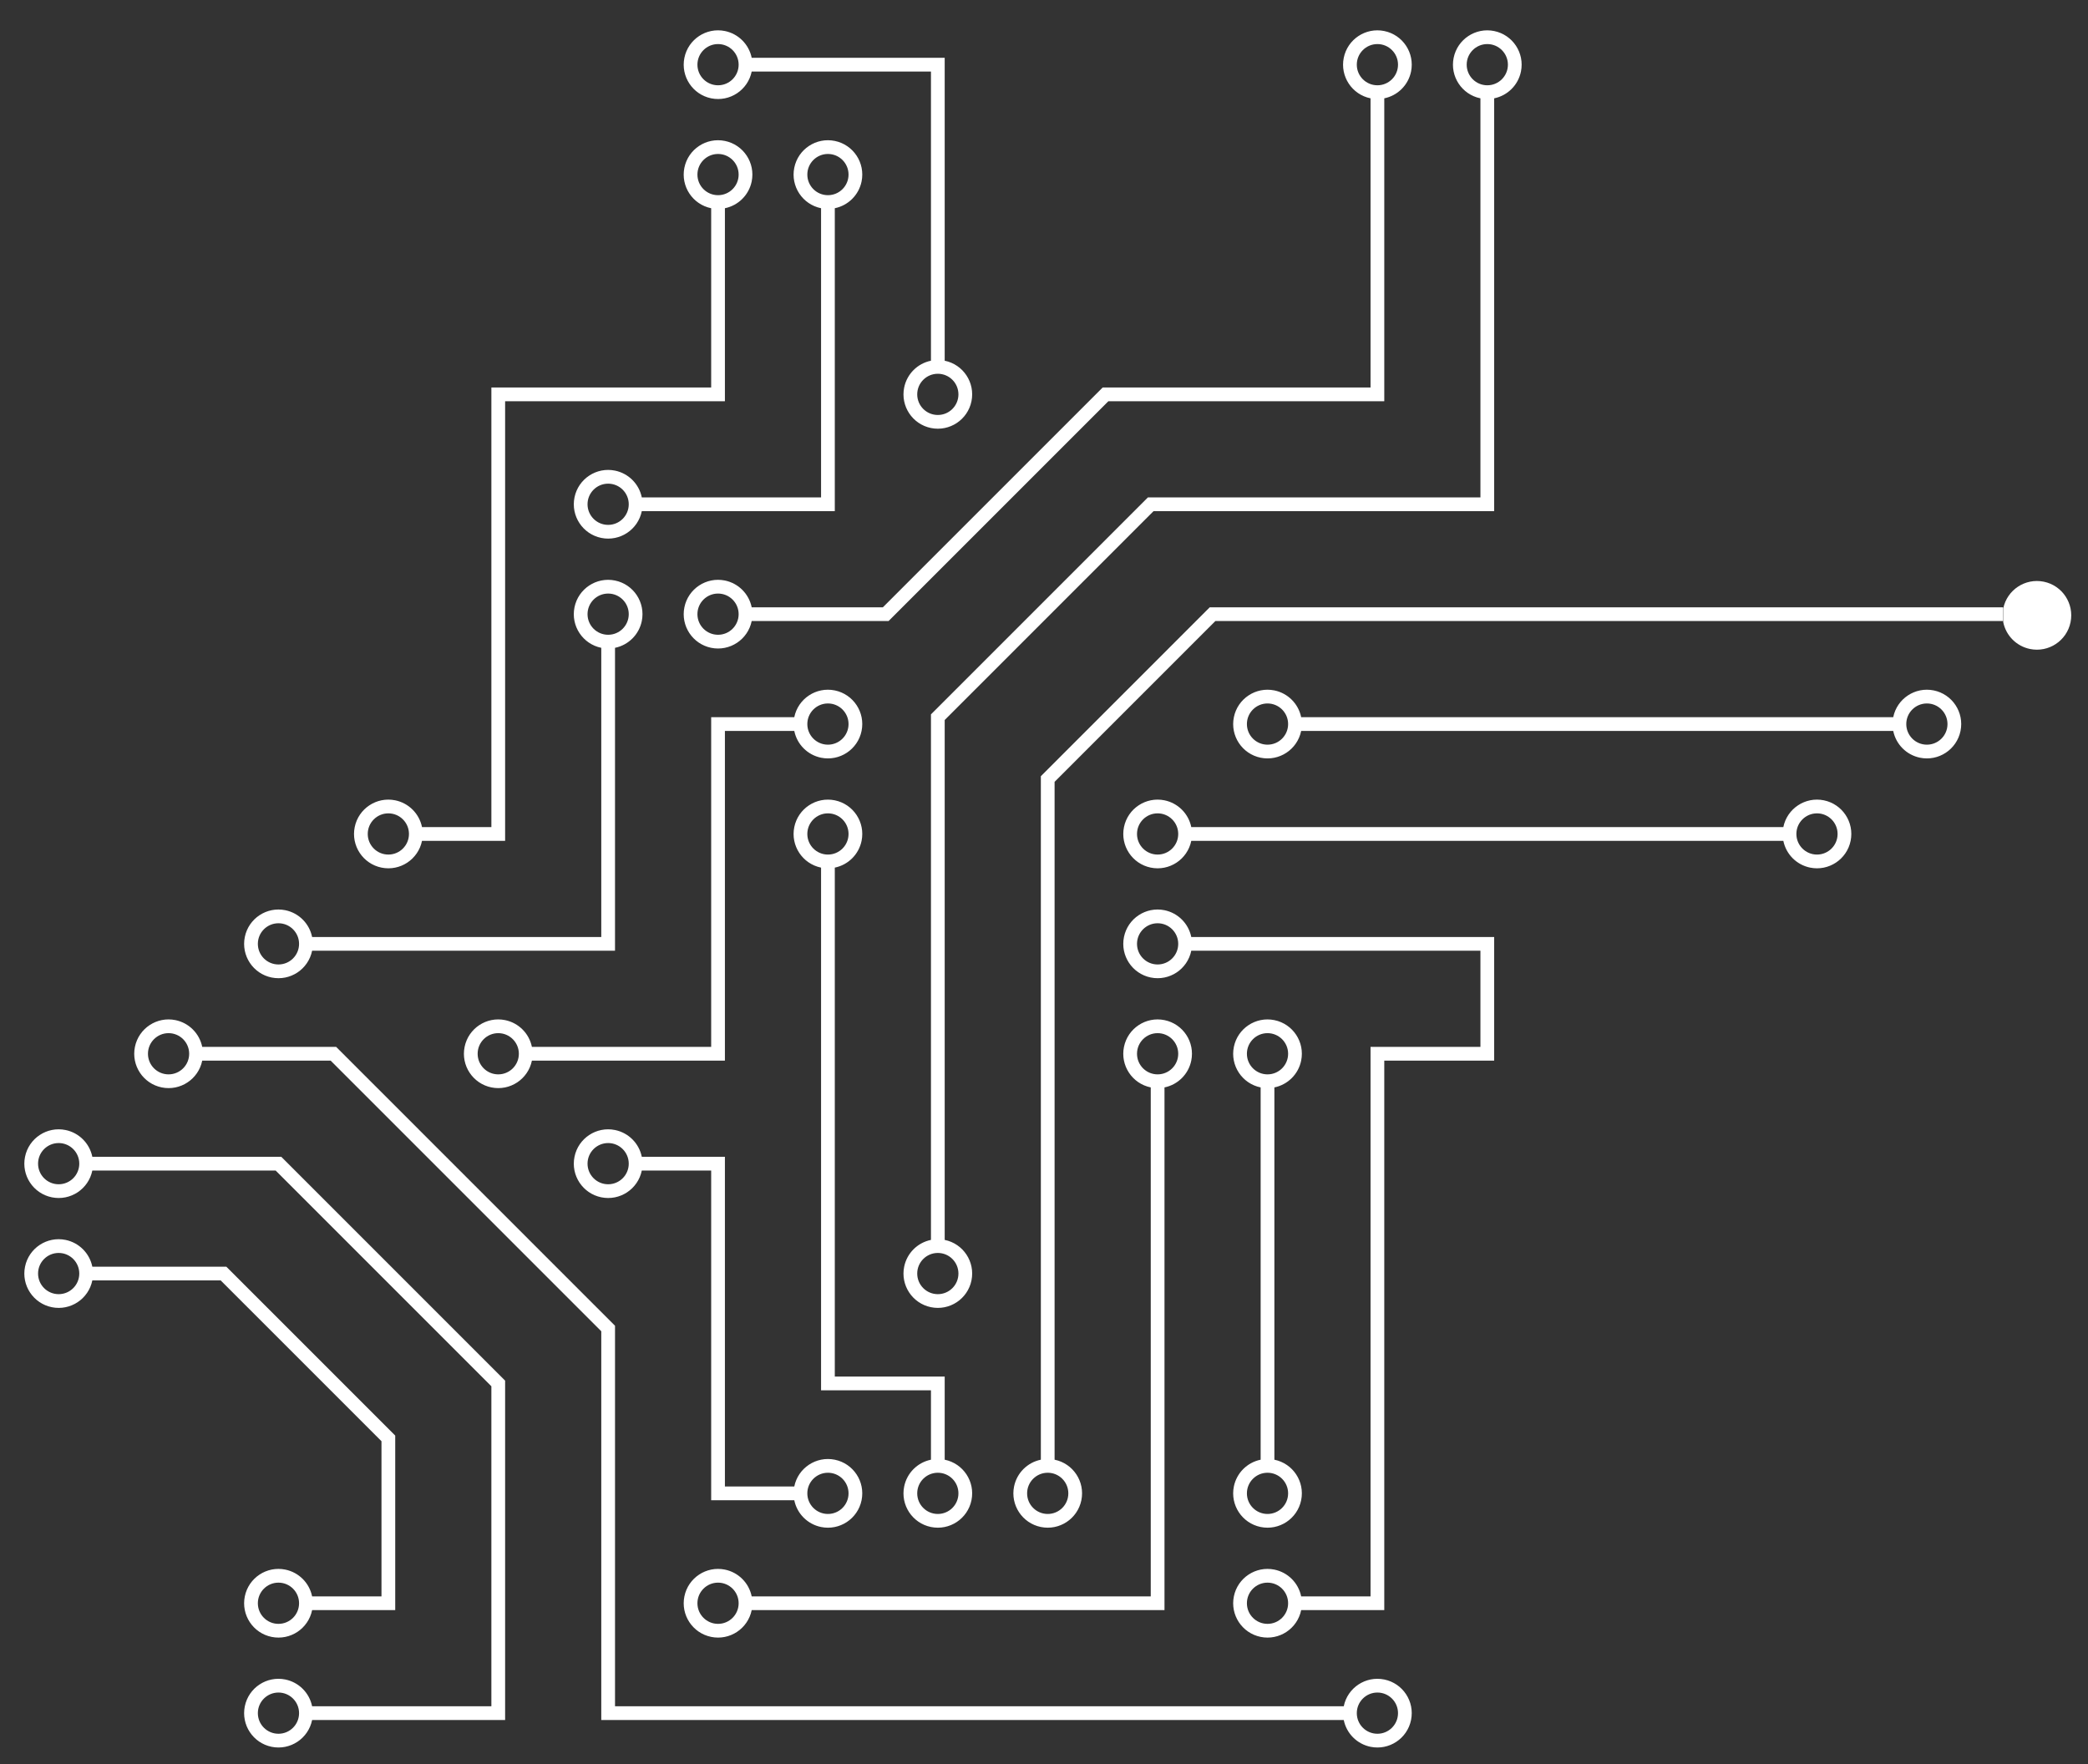 <?xml version="1.0" encoding="utf-8"?>
<!-- Generator: Adobe Illustrator 23.0.4, SVG Export Plug-In . SVG Version: 6.00 Build 0)  -->
<svg version="1.1" id="Layer_1" xmlns="http://www.w3.org/2000/svg" xmlns:xlink="http://www.w3.org/1999/xlink" x="0px" y="0px"
	 viewBox="0 0 304 256.869" style="enable-background:new 0 0 304 256.869;" xml:space="preserve">
<rect x="0" y="0" width="304" height="256.869" fill="#333333" stroke="none"/>
<style type="text/css">
	.st0{fill:#FFFFFF;}
</style>
<g>
	<path class="st0" d="M259.642,120.416c0.552-2.706,3.193-4.451,5.899-3.899s4.451,3.193,3.899,5.899
		c-0.552,2.706-3.193,4.451-5.899,3.899c-1.964-0.401-3.498-1.935-3.899-3.899h-86.2c-0.552,2.706-3.193,4.451-5.899,3.899
		c-2.706-0.552-4.451-3.193-3.899-5.899c0.552-2.706,3.193-4.451,5.899-3.899c1.964,0.401,3.498,1.935,3.899,3.899H259.642z
		 M189.442,106.416c-0.552,2.706-3.193,4.451-5.899,3.899c-2.706-0.552-4.451-3.193-3.899-5.899
		c0.552-2.706,3.193-4.451,5.899-3.899c1.964,0.401,3.498,1.935,3.899,3.899h86.2c0.552-2.706,3.193-4.451,5.899-3.899
		s4.451,3.193,3.899,5.899c-0.552,2.706-3.193,4.451-5.899,3.899c-1.964-0.401-3.498-1.935-3.899-3.899H189.442z M185.542,212.516
		c2.706,0.552,4.451,3.193,3.899,5.899c-0.552,2.706-3.193,4.451-5.899,3.899c-2.706-0.552-4.451-3.193-3.899-5.899
		c0.401-1.964,1.935-3.498,3.899-3.899v-54.2c-2.706-0.552-4.451-3.193-3.899-5.899c0.552-2.706,3.193-4.451,5.899-3.899
		c2.706,0.552,4.451,3.193,3.899,5.899c-0.401,1.964-1.935,3.498-3.899,3.899V212.516z M121.542,126.316v74.1h16v12.1
		c2.706,0.552,4.451,3.193,3.899,5.899c-0.552,2.706-3.193,4.451-5.899,3.899c-2.706-0.552-4.451-3.193-3.899-5.899
		c0.401-1.964,1.935-3.498,3.899-3.899v-10.1h-16v-76.1c-2.706-0.552-4.451-3.193-3.899-5.899c0.552-2.706,3.193-4.451,5.899-3.899
		c2.706,0.552,4.451,3.193,3.899,5.899C125.04,124.38,123.505,125.915,121.542,126.316L121.542,126.316z M115.642,104.416
		c0.552-2.706,3.193-4.451,5.899-3.899c2.706,0.552,4.451,3.193,3.899,5.899c-0.552,2.706-3.193,4.451-5.899,3.899
		c-1.964-0.401-3.498-1.935-3.899-3.899h-10.1v48h-28.1c-0.552,2.706-3.193,4.451-5.899,3.899c-2.706-0.552-4.451-3.193-3.899-5.899
		s3.193-4.451,5.899-3.899c1.964,0.401,3.498,1.935,3.899,3.899h26.1v-48C103.542,104.416,115.642,104.416,115.642,104.416z
		 M109.442,234.416c-0.552,2.706-3.193,4.451-5.899,3.899c-2.706-0.552-4.451-3.193-3.899-5.899s3.193-4.451,5.899-3.899
		c1.964,0.401,3.498,1.935,3.899,3.899h58.1v-74.1c-2.706-0.552-4.451-3.193-3.899-5.899c0.552-2.706,3.193-4.451,5.899-3.899
		c2.706,0.552,4.451,3.193,3.899,5.899c-0.401,1.964-1.935,3.498-3.899,3.899v76.1H109.442z M93.442,170.416
		c-0.552,2.706-3.193,4.451-5.899,3.899c-2.706-0.552-4.451-3.193-3.899-5.899s3.193-4.451,5.899-3.899
		c1.964,0.401,3.498,1.935,3.899,3.899h12.1v48h10.1c0.552-2.706,3.193-4.451,5.899-3.899c2.706,0.552,4.451,3.193,3.899,5.899
		c-0.552,2.706-3.193,4.451-5.899,3.899c-1.964-0.401-3.498-1.935-3.899-3.899h-12.1v-48H93.442z M189.442,234.416
		c-0.552,2.706-3.193,4.451-5.899,3.899c-2.706-0.552-4.451-3.193-3.899-5.899c0.552-2.706,3.193-4.451,5.899-3.899
		c1.964,0.401,3.498,1.935,3.899,3.899h10.1v-80h16v-14h-42.1c-0.552,2.706-3.193,4.451-5.899,3.899
		c-2.706-0.552-4.451-3.193-3.899-5.899c0.552-2.706,3.193-4.451,5.899-3.899c1.964,0.401,3.498,1.935,3.899,3.899h44.1v18h-16v80
		H189.442z M89.542,94.316v44.1h-44.1c-0.552,2.706-3.193,4.451-5.899,3.899c-2.706-0.552-4.451-3.193-3.899-5.899
		s3.193-4.451,5.899-3.899c1.964,0.401,3.498,1.935,3.899,3.899h42.1v-42.1c-2.706-0.552-4.451-3.193-3.899-5.899
		s3.193-4.451,5.899-3.899s4.451,3.193,3.899,5.899C93.04,92.38,91.505,93.915,89.542,94.316z M105.542,30.316v28.1h-32v64h-12.1
		c-0.552,2.706-3.193,4.451-5.899,3.899c-2.706-0.552-4.451-3.193-3.899-5.899c0.552-2.706,3.193-4.451,5.899-3.899
		c1.964,0.401,3.498,1.935,3.899,3.899h10.1v-64h32v-26.1c-2.706-0.552-4.451-3.193-3.899-5.899s3.193-4.451,5.899-3.899
		c2.706,0.552,4.451,3.193,3.899,5.899C109.04,28.38,107.505,29.915,105.542,30.316z M93.442,74.416
		c-0.552,2.706-3.193,4.451-5.899,3.899s-4.451-3.193-3.899-5.899s3.193-4.451,5.899-3.899c1.964,0.401,3.498,1.935,3.899,3.899
		h26.1v-42.1c-2.706-0.552-4.451-3.193-3.899-5.899s3.193-4.451,5.899-3.899c2.706,0.552,4.451,3.193,3.899,5.899
		c-0.401,1.964-1.935,3.498-3.899,3.899v44.1H93.442z M109.442,10.416c-0.552,2.706-3.193,4.451-5.899,3.899
		s-4.451-3.193-3.899-5.899s3.193-4.451,5.899-3.899c1.964,0.401,3.498,1.935,3.899,3.899h28.1v44.1
		c2.706,0.552,4.451,3.193,3.899,5.899c-0.552,2.706-3.193,4.451-5.899,3.899s-4.451-3.193-3.899-5.899
		c0.401-1.964,1.935-3.498,3.899-3.899v-42.1H109.442z M109.442,90.416c-0.552,2.706-3.193,4.451-5.899,3.899
		s-4.451-3.193-3.899-5.899s3.193-4.451,5.899-3.899c1.964,0.401,3.498,1.935,3.899,3.899h19.1l32-32h39v-42.1
		c-2.706-0.552-4.451-3.193-3.899-5.899c0.552-2.706,3.193-4.451,5.899-3.899c2.706,0.552,4.451,3.193,3.899,5.899
		c-0.401,1.964-1.935,3.498-3.899,3.899v44.1h-40.17l-32,32C129.372,90.416,109.442,90.416,109.442,90.416z M137.542,180.516
		c2.706,0.552,4.451,3.193,3.899,5.899c-0.552,2.706-3.193,4.451-5.899,3.899c-2.706-0.552-4.451-3.193-3.899-5.899
		c0.401-1.964,1.935-3.498,3.899-3.899v-76.51l31.59-31.59h48.41v-58.1c-2.706-0.552-4.451-3.193-3.899-5.899
		c0.552-2.706,3.193-4.451,5.899-3.899c2.706,0.552,4.451,3.193,3.899,5.899c-0.401,1.964-1.935,3.498-3.899,3.899v60.1h-49.59
		l-30.41,30.41V180.516z M291.642,90.416h-114.69l-23.41,23.41v98.69c2.706,0.552,4.451,3.193,3.899,5.899
		c-0.552,2.706-3.193,4.451-5.899,3.899c-2.706-0.552-4.451-3.193-3.899-5.899c0.401-1.964,1.935-3.498,3.899-3.899v-99.51
		l24.59-24.59h115.51 M-8.458,115.826v-2.82 M45.442,234.416c-0.552,2.706-3.193,4.451-5.899,3.899
		c-2.706-0.552-4.451-3.193-3.899-5.899s3.193-4.451,5.899-3.899c1.964,0.401,3.498,1.935,3.899,3.899h10.1v-22.59l-23.41-23.41
		h-18.69c-0.552,2.706-3.193,4.451-5.899,3.899c-2.706-0.552-4.451-3.193-3.899-5.899c0.552-2.706,3.193-4.451,5.899-3.899
		c1.964,0.401,3.498,1.935,3.899,3.899h19.51l24.59,24.59v25.41C57.542,234.416,45.442,234.416,45.442,234.416z M195.642,248.416
		c0.552-2.706,3.193-4.451,5.899-3.899c2.706,0.552,4.451,3.193,3.899,5.899c-0.552,2.706-3.193,4.451-5.899,3.899
		c-1.964-0.401-3.498-1.935-3.899-3.899h-108.1v-56.6l-39.4-39.4h-18.7c-0.552,2.706-3.193,4.451-5.899,3.899
		c-2.706-0.552-4.451-3.193-3.899-5.899c0.552-2.706,3.193-4.451,5.899-3.899c1.964,0.401,3.498,1.935,3.899,3.899h19.5l40.6,40.6
		v55.4H195.642L195.642,248.416z M45.442,250.416c-0.552,2.706-3.193,4.451-5.899,3.899c-2.706-0.552-4.451-3.193-3.899-5.899
		s3.193-4.451,5.899-3.899c1.964,0.401,3.498,1.935,3.899,3.899h26.1v-46.59l-31.41-31.41h-26.69
		c-0.552,2.706-3.193,4.451-5.899,3.899c-2.706-0.552-4.451-3.193-3.899-5.899c0.552-2.706,3.193-4.451,5.899-3.899
		c1.964,0.401,3.498,1.935,3.899,3.899h27.51l32.59,32.59v49.41C73.542,250.416,45.442,250.416,45.442,250.416z M88.542,92.416
		c1.657,0,3-1.343,3-3s-1.343-3-3-3s-3,1.343-3,3S86.885,92.416,88.542,92.416z M88.542,76.416c1.657,0,3-1.343,3-3s-1.343-3-3-3
		s-3,1.343-3,3S86.885,76.416,88.542,76.416z M104.542,92.416c1.657,0,3-1.343,3-3s-1.343-3-3-3s-3,1.343-3,3
		S102.885,92.416,104.542,92.416z M120.542,108.416c1.657,0,3-1.343,3-3s-1.343-3-3-3c-1.657,0-3,1.343-3,3
		S118.885,108.416,120.542,108.416z M120.542,124.416c1.657,0,3-1.343,3-3c0-1.657-1.343-3-3-3c-1.657,0-3,1.343-3,3
		C117.542,123.073,118.885,124.416,120.542,124.416z M72.542,156.416c1.657,0,3-1.343,3-3s-1.343-3-3-3s-3,1.343-3,3
		S70.885,156.416,72.542,156.416z M88.542,172.416c1.657,0,3-1.343,3-3s-1.343-3-3-3s-3,1.343-3,3S86.885,172.416,88.542,172.416z
		 M120.542,220.416c1.657,0,3-1.343,3-3s-1.343-3-3-3c-1.657,0-3,1.343-3,3S118.885,220.416,120.542,220.416z M104.542,236.416
		c1.657,0,3-1.343,3-3s-1.343-3-3-3s-3,1.343-3,3S102.885,236.416,104.542,236.416z M136.542,220.416c1.657,0,3-1.343,3-3
		s-1.343-3-3-3s-3,1.343-3,3S134.885,220.416,136.542,220.416z M136.542,188.416c1.657,0,3-1.343,3-3s-1.343-3-3-3s-3,1.343-3,3
		S134.885,188.416,136.542,188.416z M152.542,220.416c1.657,0,3-1.343,3-3s-1.343-3-3-3s-3,1.343-3,3
		S150.885,220.416,152.542,220.416z M184.542,236.416c1.657,0,3-1.343,3-3s-1.343-3-3-3s-3,1.343-3,3
		S182.885,236.416,184.542,236.416z M184.542,220.416c1.657,0,3-1.343,3-3s-1.343-3-3-3s-3,1.343-3,3
		S182.885,220.416,184.542,220.416z M168.542,156.416c1.657,0,3-1.343,3-3s-1.343-3-3-3s-3,1.343-3,3
		S166.885,156.416,168.542,156.416z M184.542,156.416c1.657,0,3-1.343,3-3s-1.343-3-3-3s-3,1.343-3,3
		S182.885,156.416,184.542,156.416z M200.542,252.416c1.657,0,3-1.343,3-3s-1.343-3-3-3s-3,1.343-3,3
		S198.885,252.416,200.542,252.416z M264.542,124.416c1.657,0,3-1.343,3-3c0-1.657-1.343-3-3-3s-3,1.343-3,3
		C261.542,123.073,262.885,124.416,264.542,124.416z M168.542,124.416c1.657,0,3-1.343,3-3c0-1.657-1.343-3-3-3s-3,1.343-3,3
		C165.542,123.073,166.885,124.416,168.542,124.416z M168.542,140.416c1.657,0,3-1.343,3-3s-1.343-3-3-3s-3,1.343-3,3
		S166.885,140.416,168.542,140.416z M184.542,108.416c1.657,0,3-1.343,3-3s-1.343-3-3-3s-3,1.343-3,3
		S182.885,108.416,184.542,108.416z M280.542,108.416c1.657,0,3-1.343,3-3s-1.343-3-3-3s-3,1.343-3,3
		S278.885,108.416,280.542,108.416z M216.542,12.416c1.657,0,3-1.343,3-3s-1.343-3-3-3l0,0c-1.657,0-3,1.343-3,3
		S214.885,12.416,216.542,12.416z M200.542,12.416c1.657,0,3-1.343,3-3s-1.343-3-3-3s-3,1.343-3,3S198.885,12.416,200.542,12.416z
		 M40.542,252.416c1.657,0,3-1.343,3-3s-1.343-3-3-3s-3,1.343-3,3S38.885,252.416,40.542,252.416z M40.542,236.416
		c1.657,0,3-1.343,3-3s-1.343-3-3-3s-3,1.343-3,3S38.885,236.416,40.542,236.416z M104.542,28.416c1.657,0,3-1.343,3-3
		c0-1.657-1.343-3-3-3s-3,1.343-3,3C101.542,27.073,102.885,28.416,104.542,28.416z M120.542,28.416c1.657,0,3-1.343,3-3
		c0-1.657-1.343-3-3-3c-1.657,0-3,1.343-3,3C117.542,27.073,118.885,28.416,120.542,28.416z M104.542,12.416c1.657,0,3-1.343,3-3
		s-1.343-3-3-3s-3,1.343-3,3S102.885,12.416,104.542,12.416z M136.542,60.416c1.657,0,3-1.343,3-3s-1.343-3-3-3s-3,1.343-3,3
		S134.885,60.416,136.542,60.416z M8.542,172.416c1.657,0,3-1.343,3-3s-1.343-3-3-3s-3,1.343-3,3S6.885,172.416,8.542,172.416z
		 M8.542,188.416c1.657,0,3-1.343,3-3s-1.343-3-3-3s-3,1.343-3,3S6.885,188.416,8.542,188.416z M24.542,156.416c1.657,0,3-1.343,3-3
		s-1.343-3-3-3c-1.657,0-3,1.343-3,3S22.885,156.416,24.542,156.416z M40.542,140.416c1.657,0,3-1.343,3-3s-1.343-3-3-3
		s-3,1.343-3,3S38.885,140.416,40.542,140.416z M56.542,124.416c1.657,0,3-1.343,3-3c0-1.657-1.343-3-3-3s-3,1.343-3,3
		C53.542,123.073,54.885,124.416,56.542,124.416z"/>
	<path class="st0" d="M291.661,88.587c0.552-2.706,3.193-4.451,5.899-3.899s4.451,3.193,3.899,5.899
		c-0.552,2.706-3.193,4.451-5.899,3.899c-1.964-0.401-3.498-1.935-3.899-3.899"/>
</g>
<circle class="st0" cx="296.561" cy="89.587" r="3"/>
</svg>
